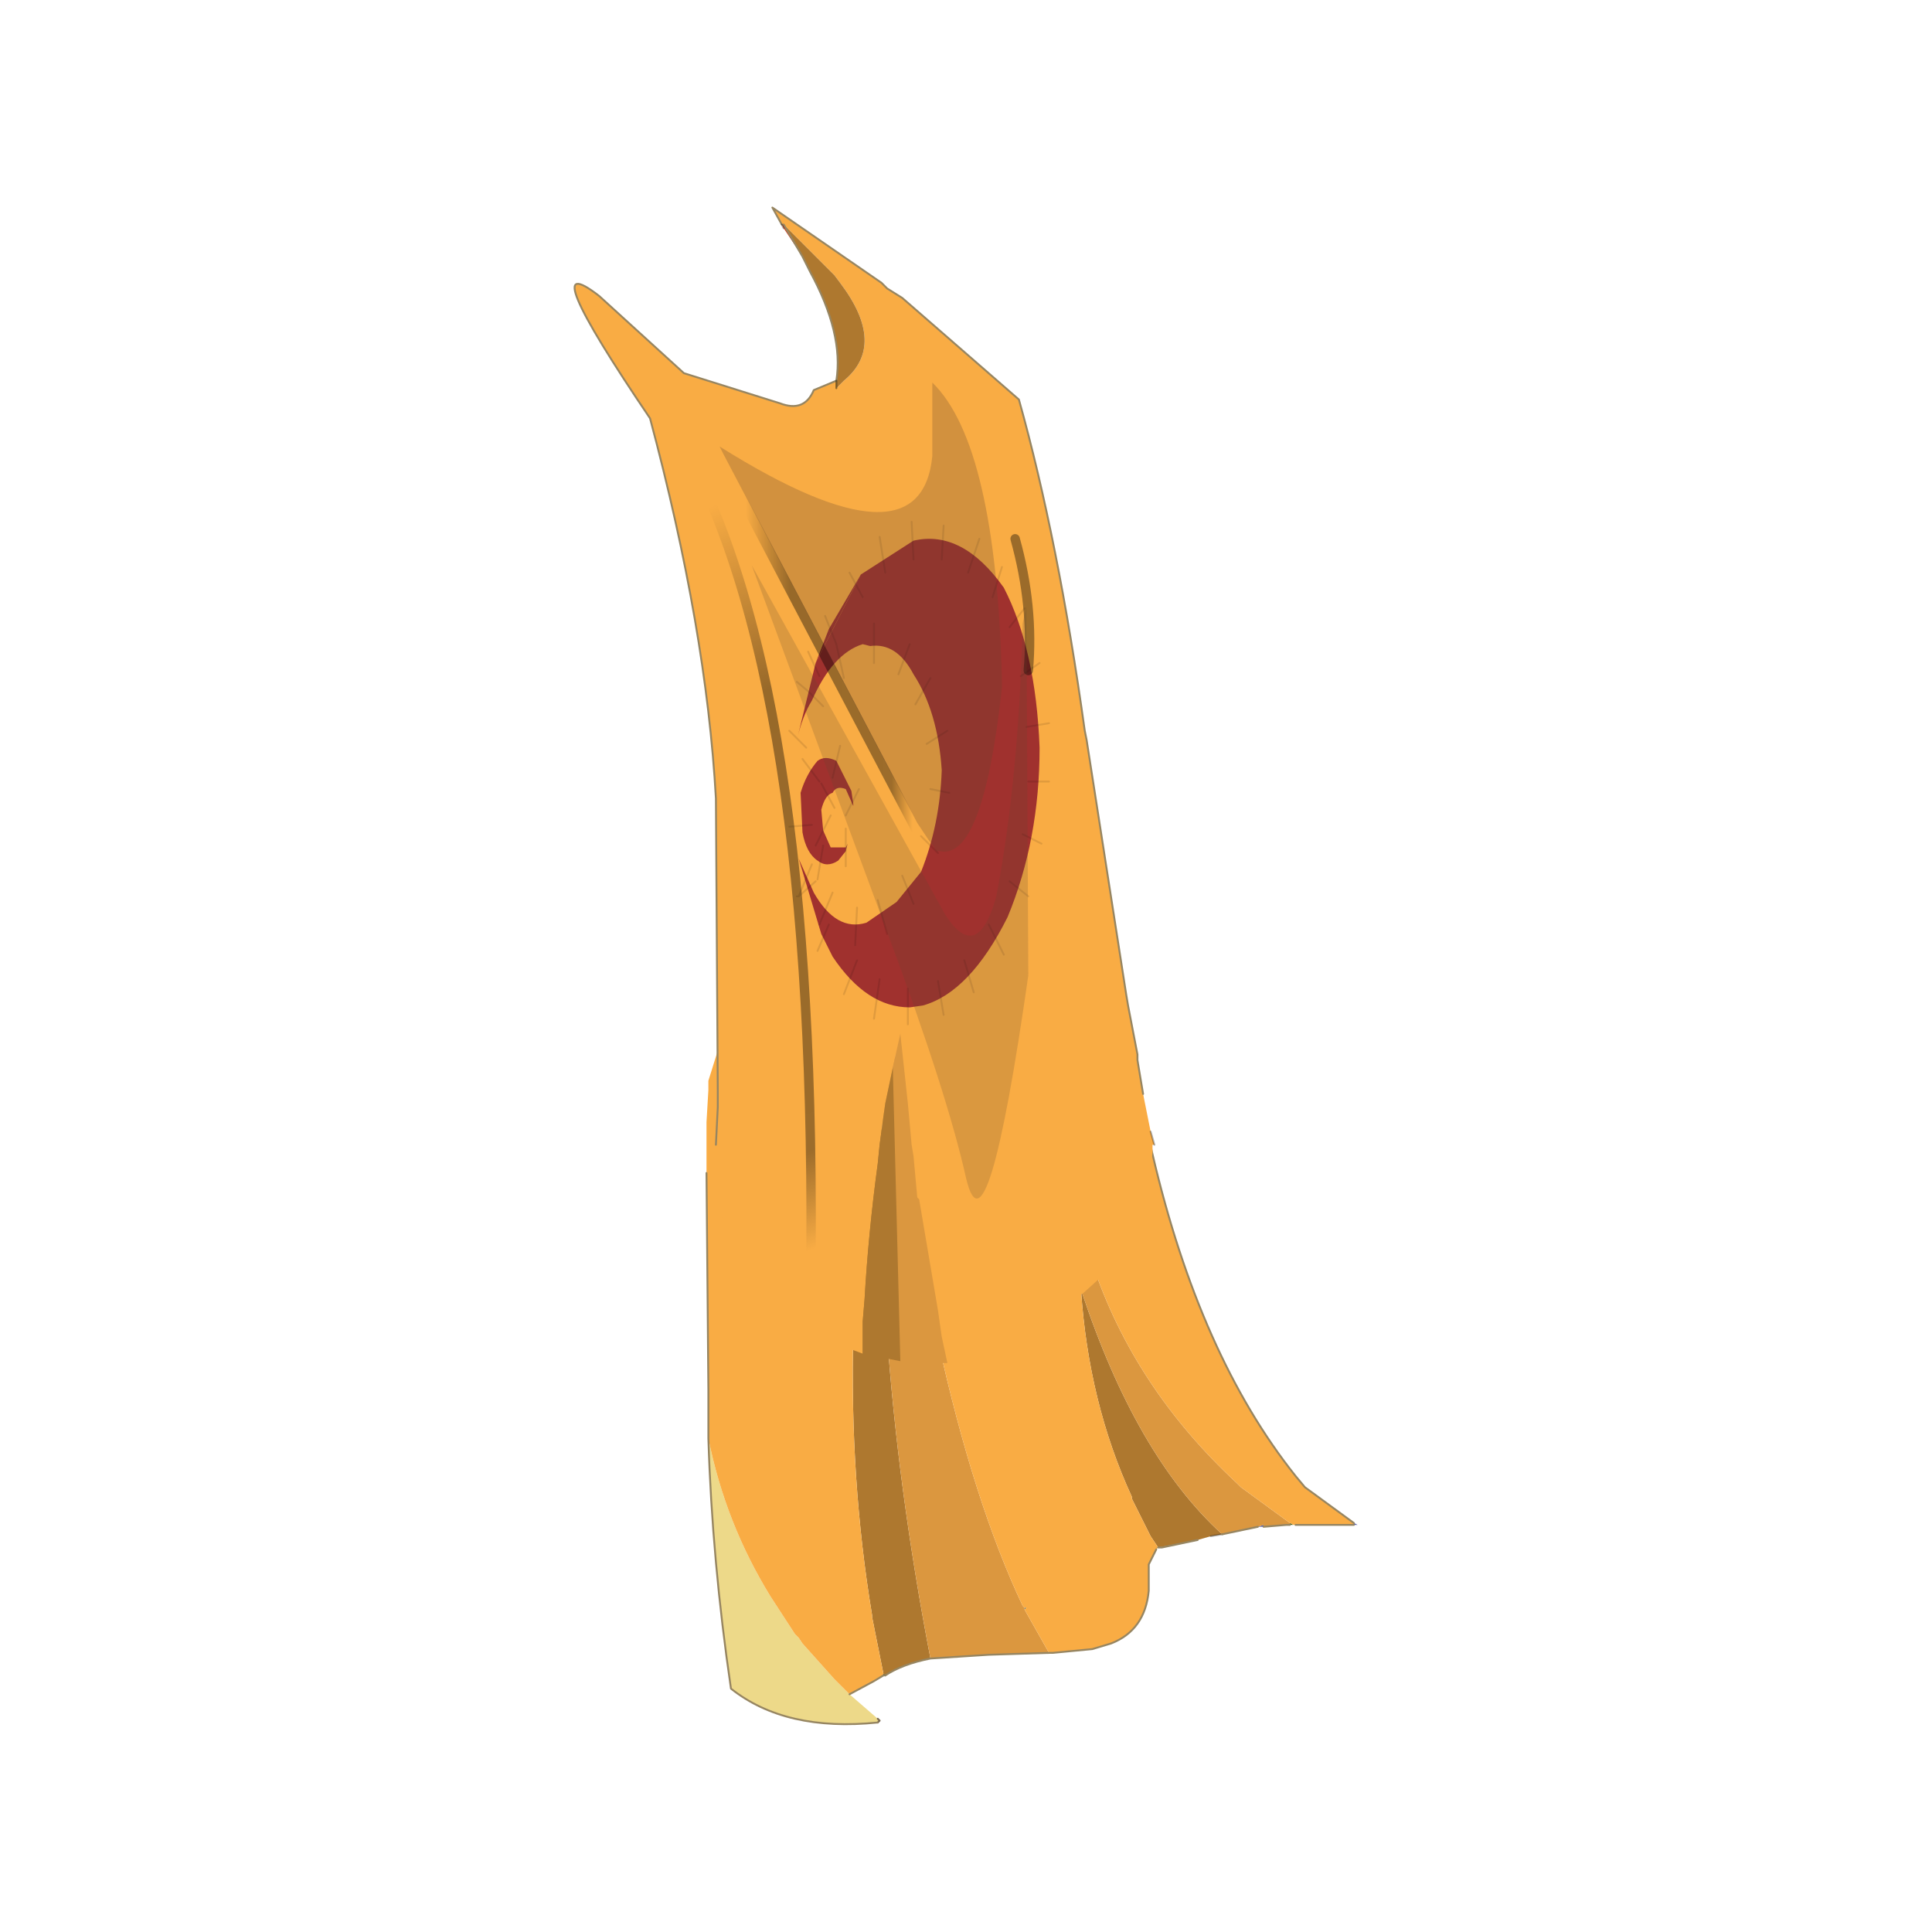 <?xml version="1.0" encoding="UTF-8" standalone="no"?>
<svg xmlns:xlink="http://www.w3.org/1999/xlink" height="440.0px" width="440.0px" xmlns="http://www.w3.org/2000/svg">
  <g transform="matrix(10.0, 0.0, 0.0, 10.0, 0.0, 0.0)">
    <use height="44.0" transform="matrix(0.909, 0.0, 0.0, 0.909, 2.0, 2.0)" width="44.0" xlink:href="#sprite0"/>
  </g>
  <defs>
    <g id="sprite0" transform="matrix(1.0, 0.0, 0.0, 1.0, 0.0, 0.0)">
      <use height="44.0" transform="matrix(1.0, 0.0, 0.0, 1.0, 0.0, 0.0)" width="44.0" xlink:href="#shape0"/>
      <use height="40.3" transform="matrix(0.943, 0.0, 0.0, 0.943, 12.2, 3.0)" width="20.8" xlink:href="#sprite1"/>
    </g>
    <g id="shape0" transform="matrix(1.0, 0.0, 0.0, 1.0, 0.0, 0.0)">
      <path d="M44.0 44.0 L0.0 44.0 0.0 0.0 44.0 0.0 44.0 44.0" fill="#43adca" fill-opacity="0.0" fill-rule="evenodd" stroke="none"/>
    </g>
    <g id="sprite1" transform="matrix(1.0, 0.0, 0.0, 1.0, 0.0, 0.0)">
      <use height="21.4" transform="matrix(1.0, 0.0, 0.0, 1.0, 3.5, 18.9)" width="17.3" xlink:href="#sprite2"/>
      <use height="31.0" transform="matrix(1.0, 0.0, 0.0, 1.0, 0.0, 0.0)" width="15.4" xlink:href="#sprite3"/>
    </g>
    <g id="sprite2" transform="matrix(1.0, 0.0, 0.0, 1.0, 5.85, 1.75)">
      <use height="21.4" transform="matrix(1.0, 0.0, 0.0, 1.0, -5.85, -1.75)" width="17.3" xlink:href="#shape1"/>
    </g>
    <g id="shape1" transform="matrix(1.0, 0.0, 0.0, 1.0, 5.85, 1.75)">
      <path d="M-4.15 -0.15 L-4.15 -0.1 -4.2 -0.1 -4.15 -0.15 M4.05 -0.1 L3.95 -0.05 3.95 -0.15 4.05 -0.1" fill="#cccccc" fill-rule="evenodd" stroke="none"/>
      <path d="M11.35 14.35 L11.35 14.3 11.45 14.35 11.35 14.35 M8.8 14.4 L8.95 14.35 8.95 14.4 8.8 14.4" fill="#555ba0" fill-rule="evenodd" stroke="none"/>
      <path d="M2.6 16.55 L2.65 16.55 2.6 16.6 2.6 16.55" fill="#596a61" fill-rule="evenodd" stroke="none"/>
      <path d="M7.2 14.75 L6.25 14.95 6.15 14.95 7.2 14.75" fill="#856e35" fill-rule="evenodd" stroke="none"/>
      <path d="M-1.0 0.9 L-0.95 0.7 -0.95 0.9 -1.0 0.9" fill="#2b301a" fill-rule="evenodd" stroke="none"/>
      <path d="M4.1 6.55 L4.1 6.5 4.1 6.3 4.15 6.5 4.15 6.55 4.1 6.55 M9.65 14.3 L9.75 14.35 9.65 14.35 9.65 14.3" fill="#4a5f18" fill-rule="evenodd" stroke="none"/>
      <path d="M-1.15 18.35 L-1.15 18.3 -1.1 18.35 -1.15 18.35" fill="#384913" fill-rule="evenodd" stroke="none"/>
      <path d="M-5.8 12.05 Q-5.35 14.3 -4.15 16.25 L-3.5 17.25 -3.4 17.35 -3.3 17.5 -2.45 18.45 -2.05 18.85 -1.3 19.5 -1.25 19.55 -1.3 19.6 Q-3.75 19.85 -5.2 18.7 -5.7 15.3 -5.8 12.05" fill="#edd989" fill-rule="evenodd" stroke="none"/>
      <path d="M-1.15 18.3 L-1.45 16.8 -1.45 16.75 Q-2.05 13.15 -1.95 9.2 L-1.95 8.35 -1.9 7.75 -1.55 4.15 -1.5 3.65 -1.4 2.9 -1.35 2.8 -1.35 2.55 -1.05 1.1 Q-1.65 8.8 0.1 17.9 -0.65 18.05 -1.1 18.35 L-1.15 18.3 M6.15 14.95 L5.95 14.65 5.45 13.65 5.45 13.6 Q4.3 11.1 4.1 8.1 5.55 12.5 7.85 14.6 L7.55 14.65 7.2 14.75 6.15 14.95" fill="#ae782f" fill-rule="evenodd" stroke="none"/>
      <path d="M-1.05 1.1 L-1.0 0.9 -0.95 0.9 -0.75 2.55 -0.75 2.8 -0.65 3.65 -0.6 3.95 -0.45 5.1 0.05 8.05 0.15 8.75 0.3 9.45 Q1.25 13.75 2.55 16.5 L2.6 16.55 2.6 16.6 3.25 17.75 1.65 17.8 0.1 17.9 Q-1.65 8.8 -1.05 1.1 M4.1 8.1 L4.1 7.75 4.1 7.4 4.1 7.1 4.1 6.55 4.15 6.55 4.35 7.2 4.4 7.4 Q5.5 10.7 8.25 13.25 L8.3 13.3 8.35 13.35 9.65 14.3 9.65 14.35 9.55 14.35 8.95 14.4 8.95 14.35 8.8 14.4 7.85 14.6 Q5.55 12.5 4.1 8.1" fill="#db973f" fill-rule="evenodd" stroke="none"/>
      <path d="M-4.15 -0.15 L-4.05 -0.2 -3.65 -0.55 -2.45 -1.25 -1.8 -1.5 -1.75 -1.55 -1.1 -1.65 -0.75 -1.7 -0.1 -1.75 0.7 -1.7 0.8 -1.7 0.85 -1.7 1.1 -1.6 1.1 -1.55 1.05 -1.5 1.15 -0.55 1.5 2.55 1.55 2.8 1.6 2.8 1.6 2.55 1.2 -0.55 1.1 -1.5 1.1 -1.55 1.15 -1.6 1.3 -1.6 2.45 -1.2 2.7 -1.05 3.0 -0.85 3.05 -0.55 3.55 1.4 3.55 1.5 3.6 1.65 3.3 2.55 3.25 2.7 3.2 2.8 3.9 2.8 3.85 2.55 3.7 1.65 3.65 1.4 3.65 1.25 3.25 -0.55 3.25 -0.7 3.45 -0.55 3.95 -0.15 3.95 -0.05 4.05 -0.1 4.7 0.65 5.5 2.3 5.55 2.55 5.6 2.8 5.7 3.3 5.7 3.35 5.8 3.65 6.0 4.5 Q7.25 9.85 9.8 13.05 L10.05 13.35 11.35 14.3 11.35 14.35 9.8 14.35 9.75 14.35 9.65 14.3 8.35 13.35 8.3 13.3 8.25 13.25 Q5.5 10.7 4.4 7.4 L4.35 7.2 4.15 6.55 4.15 6.5 4.1 6.3 4.1 6.5 4.1 6.55 4.1 7.1 4.1 7.4 4.1 7.75 4.1 8.1 Q4.3 11.1 5.45 13.6 L5.45 13.65 5.95 14.65 6.15 14.95 6.1 15.0 5.9 15.4 5.9 15.85 5.9 16.1 Q5.8 17.15 4.9 17.5 L4.4 17.65 3.35 17.75 3.25 17.75 2.6 16.6 2.65 16.55 2.6 16.55 2.55 16.5 Q1.25 13.75 0.3 9.45 L0.15 8.75 0.05 8.05 -0.45 5.1 -0.6 3.95 -0.65 3.65 -0.75 2.8 -0.75 2.55 -0.95 0.9 -0.95 0.7 -1.0 0.9 -1.05 1.1 -1.35 2.55 -1.35 2.8 -1.4 2.9 -1.5 3.65 -1.55 4.15 -1.9 7.75 -1.95 8.35 -1.95 9.2 Q-2.05 13.15 -1.45 16.75 L-1.45 16.8 -1.15 18.3 -1.15 18.35 -1.4 18.5 -2.05 18.85 -2.45 18.45 -3.3 17.5 -3.4 17.35 -3.5 17.25 -4.15 16.25 Q-5.35 14.3 -5.8 12.05 L-5.8 10.75 -5.85 5.0 -5.85 4.0 -5.85 3.85 -5.85 3.65 -5.8 2.8 -5.8 2.65 -5.8 2.55 -5.55 1.75 -5.3 1.25 -4.8 0.55 -4.4 0.1 -4.2 -0.1 -4.15 -0.1 -4.15 -0.15" fill="#f9ac44" fill-rule="evenodd" stroke="none"/>
      <path d="M7.55 14.65 L7.85 14.6 M-1.1 18.35 L-1.15 18.35" fill="none" stroke="#000000" stroke-linecap="round" stroke-linejoin="round" stroke-opacity="0.302" stroke-width="0.05"/>
      <path d="M-1.3 19.6 L-1.25 19.55 -1.3 19.5" fill="none" stroke="#7b6b53" stroke-linecap="round" stroke-linejoin="round" stroke-width="0.05"/>
      <path d="M-5.85 5.0 L-5.8 10.75 -5.8 12.05 Q-5.7 15.3 -5.2 18.7 -3.75 19.85 -1.3 19.6 M-2.05 18.85 L-1.4 18.5 -1.15 18.35 M3.25 17.75 L3.35 17.75 4.4 17.65 4.9 17.5 Q5.8 17.15 5.9 16.1 L5.9 15.85 5.9 15.4 6.1 15.0 M9.8 14.35 L11.35 14.35 M11.35 14.3 L10.05 13.35 9.8 13.05 Q7.25 9.85 6.0 4.5 L5.8 3.65 5.7 3.35 5.7 3.3 M7.85 14.6 L8.8 14.4 M8.95 14.4 L9.55 14.35 9.65 14.35 M6.15 14.95 L6.25 14.95 7.2 14.75 M3.25 17.75 L1.65 17.8 0.1 17.9 Q-0.65 18.05 -1.1 18.35" fill="none" stroke="#968561" stroke-linecap="round" stroke-linejoin="round" stroke-width="0.05"/>
    </g>
    <g id="sprite3" transform="matrix(1.0, 0.0, 0.0, 1.0, 3.05, 2.05)">
      <use height="31.0" transform="matrix(1.0, 0.0, 0.0, 1.0, -3.05, -2.05)" width="15.4" xlink:href="#shape2"/>
    </g>
    <g id="shape2" transform="matrix(1.0, 0.0, 0.0, 1.0, 3.05, 2.05)">
      <path d="M2.5 -1.5 L2.45 -1.6 2.5 -1.6 3.0 -0.75 2.5 -1.5" fill="#c84524" fill-rule="evenodd" stroke="none"/>
      <path d="M2.5 -1.6 L2.45 -1.6 2.2 -2.05 5.1 -0.05 5.25 0.1 5.65 0.35 8.75 3.05 Q9.8 6.8 10.5 11.85 L10.55 12.1 11.6 18.85 11.65 19.15 11.9 20.45 11.9 20.6 12.05 21.5 12.1 21.75 12.25 22.5 12.35 22.85 12.3 22.85 12.3 23.05 12.15 24.4 11.85 25.15 11.45 25.9 10.45 26.8 9.1 27.5 Q8.25 27.95 8.05 28.15 L6.85 28.65 6.7 27.95 6.6 27.25 6.1 24.3 5.95 23.15 5.95 22.85 5.9 22.85 5.8 21.75 5.6 19.9 5.4 20.8 5.2 21.75 5.15 22.1 5.05 22.85 5.0 23.35 Q4.75 25.2 4.65 26.95 L4.6 27.55 4.6 28.4 4.2 28.25 2.35 27.0 2.3 26.95 2.05 26.75 1.65 26.25 Q0.95 25.3 0.7 24.2 L0.7 22.85 0.75 21.85 0.75 21.75 0.75 21.45 0.7 13.65 Q0.45 9.15 -1.05 3.55 -4.2 -1.1 -2.4 0.3 L-0.15 2.35 2.4 3.15 Q3.05 3.4 3.3 2.8 L3.9 2.55 3.9 2.75 4.1 2.55 Q5.25 1.6 4.0 -0.05 L3.85 -0.25 2.5 -1.6" fill="#f9ac44" fill-rule="evenodd" stroke="none"/>
      <path d="M6.85 28.65 L6.45 28.65 6.3 28.65 5.6 28.6 5.4 20.8 5.6 19.9 5.8 21.75 5.9 22.85 5.95 23.15 6.05 24.25 6.1 24.3 6.6 27.25 6.7 27.95 6.85 28.65" fill="#db973f" fill-rule="evenodd" stroke="none"/>
      <path d="M3.0 -0.75 L2.5 -1.6 3.85 -0.25 4.0 -0.05 Q5.25 1.6 4.1 2.55 L3.9 2.75 3.9 2.55 Q4.1 1.3 3.2 -0.35 L3.05 -0.65 3.0 -0.75 M5.6 28.6 L4.6 28.4 4.6 27.55 4.65 26.95 Q4.75 25.2 5.0 23.35 L5.05 22.85 5.15 22.1 5.2 21.75 5.4 20.8 5.6 28.6" fill="#ae782f" fill-rule="evenodd" stroke="none"/>
      <path d="M3.0 -0.75 L2.5 -1.6 M2.45 -1.6 L2.2 -2.05 5.1 -0.05 5.25 0.1 5.65 0.35 8.75 3.05 Q9.8 6.8 10.5 11.85 L10.55 12.1 11.6 18.85 11.65 19.15 11.9 20.45 11.9 20.6 12.05 21.5 M0.7 22.85 L0.75 21.85 0.75 21.75 0.75 21.45 0.7 13.65 Q0.45 9.15 -1.05 3.55 -4.2 -1.1 -2.4 0.3 L-0.15 2.35 2.4 3.15 Q3.05 3.4 3.3 2.8 L3.9 2.55 Q4.1 1.3 3.2 -0.35 L3.05 -0.65 3.0 -0.75" fill="none" stroke="#968561" stroke-linecap="round" stroke-linejoin="round" stroke-width="0.05"/>
      <path d="M2.45 -1.6 L2.5 -1.5 M12.25 22.5 L12.35 22.85" fill="none" stroke="#000000" stroke-linecap="round" stroke-linejoin="round" stroke-opacity="0.302" stroke-width="0.05"/>
      <path d="M3.9 2.75 L3.9 2.55" fill="none" stroke="#2d2100" stroke-linecap="round" stroke-linejoin="round" stroke-opacity="0.502" stroke-width="0.05"/>
      <path d="M4.55 7.7 L3.7 9.15 3.35 10.05 4.55 7.7" fill="#9f312d" fill-rule="evenodd" stroke="none"/>
      <path d="M3.35 10.05 L2.85 12.1 Q3.0 11.45 3.25 11.05 3.8 9.8 4.6 9.55 L4.8 9.6 Q5.5 9.5 5.95 10.35 6.6 11.35 6.7 12.9 6.65 14.35 6.15 15.6 L5.5 16.4 4.7 16.95 Q3.9 17.2 3.3 16.15 L2.9 15.25 3.5 17.25 3.8 17.85 Q4.7 19.2 5.85 19.2 L6.2 19.15 Q7.45 18.8 8.45 16.8 9.3 14.75 9.3 12.3 9.2 9.7 8.35 8.05 7.25 6.5 5.95 6.8 L4.55 7.7 3.35 10.05 M4.15 14.95 L3.75 14.95 3.55 14.5 3.5 13.95 Q3.6 13.55 3.8 13.5 3.9 13.3 4.15 13.4 L4.35 13.85 4.35 13.8 4.3 13.45 3.9 12.65 Q3.6 12.5 3.4 12.65 3.1 13.0 2.95 13.5 L3.0 14.55 Q3.1 15.1 3.4 15.3 3.65 15.5 3.95 15.3 L4.15 15.05 4.15 14.95" fill="#a0312e" fill-rule="evenodd" stroke="none"/>
      <path d="M4.35 13.85 L4.35 14.15 4.35 13.8 4.35 13.85 M4.15 15.05 L4.2 14.85 4.15 14.95 4.15 15.05" fill="url(#gradient0)" fill-rule="evenodd" stroke="none"/>
      <path d="M3.6 8.8 L3.9 9.55 4.1 10.45 M4.25 7.65 L4.6 8.3 M5.05 6.7 L5.2 7.65 M5.55 10.35 L5.85 9.55 M4.9 10.05 L4.9 9.0 M2.85 10.55 L3.15 10.8 3.35 11.0 3.55 11.2 M3.15 9.75 L3.45 10.4 M3.0 12.6 L3.45 13.2 M2.65 14.4 L3.25 14.35 M3.75 14.1 L3.35 14.9 M3.25 15.4 L2.9 16.25 2.85 16.25 M2.9 16.25 L3.35 15.85 M3.4 17.7 L3.7 17.0 M3.8 16.15 L3.45 17.0 M3.4 15.8 L3.55 14.9 M6.15 14.65 L6.6 15.1 M5.65 15.7 L5.95 16.45 M5.0 16.35 L5.25 17.25 M4.45 16.55 L4.4 17.55 M4.15 14.45 L4.15 15.45 M4.0 12.25 L3.8 13.1 M4.15 14.1 L4.5 13.4 M4.9 19.5 L5.05 18.45 M5.8 19.65 L5.8 18.7 M6.75 19.4 L6.6 18.5 M4.1 18.85 L4.45 17.95 M3.85 13.9 L3.5 13.25 M3.1 12.3 L2.65 11.85 M8.9 8.6 L8.5 9.1 M8.3 7.5 L8.05 8.3 M7.7 6.75 L7.4 7.65 M6.75 6.4 L6.7 7.3 M5.9 6.3 L5.95 7.3 M7.55 18.8 L7.3 17.95 M8.35 17.8 L7.95 17.0 M9.0 16.25 L8.5 15.85 M9.35 14.85 L8.85 14.6 M9.55 13.2 L9.0 13.2 M9.55 11.65 L8.95 11.75 M9.3 10.05 L8.8 10.4 M6.0 11.15 L6.4 10.45 M6.3 12.2 L6.85 11.85 M6.4 13.4 L6.9 13.5" fill="none" stroke="#000000" stroke-linecap="round" stroke-linejoin="round" stroke-opacity="0.102" stroke-width="0.05"/>
      <path d="M1.3 5.5 L6.45 15.3 6.9 15.95" fill="none" stroke="url(#gradient1)" stroke-linecap="round" stroke-linejoin="round" stroke-width="0.25"/>
      <path d="M8.65 6.75 Q9.15 8.55 9.0 10.25" fill="none" stroke="url(#gradient2)" stroke-linecap="round" stroke-linejoin="round" stroke-width="0.25"/>
      <path d="M3.15 28.4 L3.15 28.85" fill="none" stroke="url(#gradient3)" stroke-linecap="round" stroke-linejoin="round" stroke-width="0.25"/>
      <path d="M-0.15 4.3 Q3.55 11.0 3.2 27.7 L3.2 28.15 3.15 28.4" fill="none" stroke="url(#gradient4)" stroke-linecap="round" stroke-linejoin="round" stroke-width="0.25"/>
      <path d="M0.8 4.3 L0.9 4.5 6.05 14.3 6.35 14.75 6.5 14.95 6.55 15.05 6.65 15.05 Q7.8 15.3 8.3 10.7 L8.3 10.55 Q8.15 4.25 6.45 2.6 L6.45 4.55 Q6.15 7.65 0.8 4.3" fill="#63472e" fill-opacity="0.263" fill-rule="evenodd" stroke="none"/>
      <path d="M8.85 9.0 Q8.75 13.1 8.15 16.25 7.65 18.05 6.8 16.75 L1.65 7.45 5.25 17.2 Q6.85 21.5 7.35 23.75 7.9 26.05 9.0 18.35 L8.95 8.55 8.85 9.0" fill="#63472e" fill-opacity="0.2" fill-rule="evenodd" stroke="none"/>
    </g>
    <linearGradient gradientTransform="matrix(5.0E-4, -0.001, -7.0E-4, -0.001, 3.65, 14.0)" gradientUnits="userSpaceOnUse" id="gradient0" spreadMethod="pad" x1="-819.2" x2="819.2">
      <stop offset="0.0" stop-color="#a4332f" stop-opacity="0.851"/>
      <stop offset="0.282" stop-color="#7e2323" stop-opacity="0.741"/>
    </linearGradient>
    <linearGradient gradientTransform="matrix(0.003, 0.0, 0.0, 0.006, 3.95, 10.65)" gradientUnits="userSpaceOnUse" id="gradient1" spreadMethod="pad" x1="-819.2" x2="819.2">
      <stop offset="0.0" stop-color="#000000" stop-opacity="0.0"/>
      <stop offset="0.239" stop-color="#000000" stop-opacity="0.392"/>
      <stop offset="0.788" stop-color="#000000" stop-opacity="0.373"/>
      <stop offset="0.902" stop-color="#000000" stop-opacity="0.0"/>
    </linearGradient>
    <linearGradient gradientTransform="matrix(0.001, -0.009, 0.01, 0.002, 8.5, 10.3)" gradientUnits="userSpaceOnUse" id="gradient2" spreadMethod="pad" x1="-819.2" x2="819.2">
      <stop offset="0.0" stop-color="#000000" stop-opacity="0.0"/>
      <stop offset="0.239" stop-color="#000000" stop-opacity="0.392"/>
      <stop offset="0.788" stop-color="#000000" stop-opacity="0.373"/>
      <stop offset="0.902" stop-color="#000000" stop-opacity="0.0"/>
    </linearGradient>
    <linearGradient gradientTransform="matrix(0.005, 0.012, -0.014, 0.006, 1.5, 16.1)" gradientUnits="userSpaceOnUse" id="gradient3" spreadMethod="pad" x1="-819.2" x2="819.2">
      <stop offset="0.0" stop-color="#000000" stop-opacity="0.0"/>
      <stop offset="0.239" stop-color="#000000" stop-opacity="0.392"/>
      <stop offset="0.788" stop-color="#000000" stop-opacity="0.373"/>
      <stop offset="0.902" stop-color="#000000" stop-opacity="0.0"/>
    </linearGradient>
    <linearGradient gradientTransform="matrix(0.005, 0.012, -0.014, 0.006, 1.55, 17.05)" gradientUnits="userSpaceOnUse" id="gradient4" spreadMethod="pad" x1="-819.2" x2="819.2">
      <stop offset="0.0" stop-color="#000000" stop-opacity="0.0"/>
      <stop offset="0.239" stop-color="#000000" stop-opacity="0.392"/>
      <stop offset="0.788" stop-color="#000000" stop-opacity="0.373"/>
      <stop offset="0.902" stop-color="#000000" stop-opacity="0.0"/>
    </linearGradient>
  </defs>
</svg>
